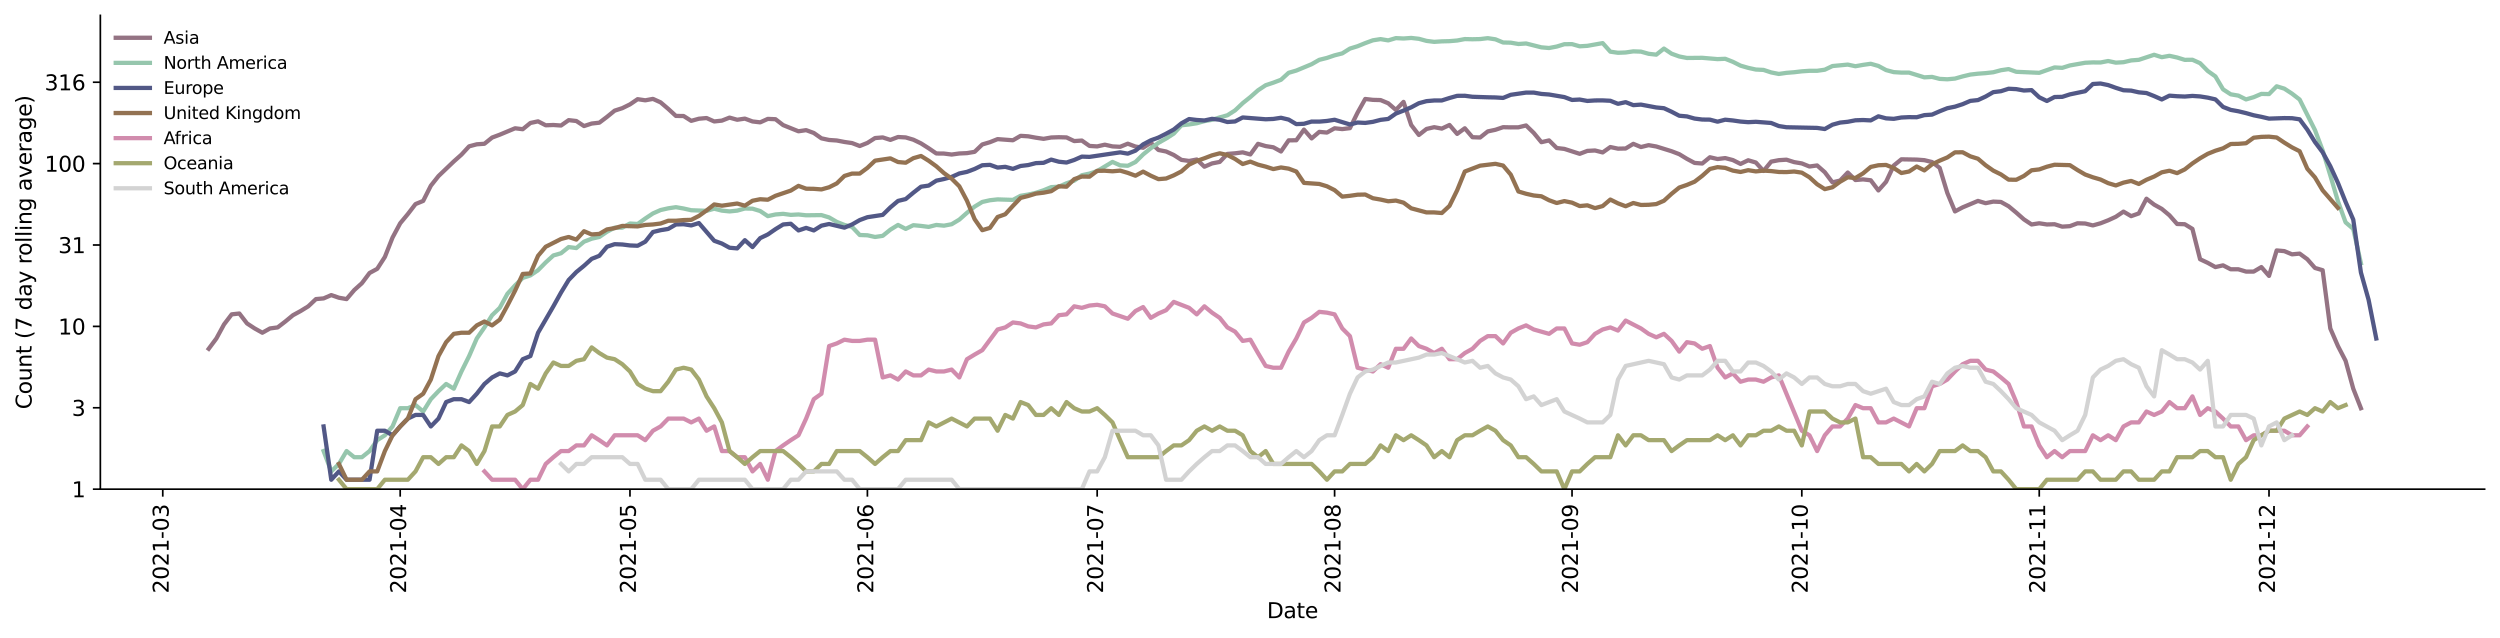 <?xml version="1.0" encoding="utf-8" standalone="no"?>
<!DOCTYPE svg PUBLIC "-//W3C//DTD SVG 1.1//EN"
  "http://www.w3.org/Graphics/SVG/1.1/DTD/svg11.dtd">
<svg height="298.621pt" version="1.1" viewBox="0 0 1170.166 298.621" width="1170.166pt" xmlns="http://www.w3.org/2000/svg" xmlns:xlink="http://www.w3.org/1999/xlink">
 <defs>
  <style type="text/css">*{stroke-linecap:butt;stroke-linejoin:round;}</style>
 </defs>
 <g id="figure_1">
  <g id="patch_1">
   <path d="M 0 298.621 
L 1170.166 298.621 
L 1170.166 0 
L 0 0 
z
" style="fill:#ffffff;"/>
  </g>
  <g id="axes_1">
   <g id="patch_2">
    <path d="M 46.966 228.96 
L 1162.966 228.96 
L 1162.966 7.2 
L 46.966 7.2 
z
" style="fill:#ffffff;"/>
   </g>
   <g id="matplotlib.axis_1">
    <g id="xtick_1">
     <g id="line2d_1">
      <defs>
       <path d="M 0 0 
L 0 3.5 
" id="m38f64a00fd" style="stroke:#000000;stroke-width:0.8;"/>
      </defs>
      <g>
       <use style="stroke:#000000;stroke-width:0.8;" x="76.183" xlink:href="#m38f64a00fd" y="228.96"/>
      </g>
     </g>
     <g id="text_1">
      <!-- 2021-03 -->
      <g transform="translate(78.942 277.743)rotate(-90)scale(0.1 -0.1)">
       <defs>
        <path d="M 1228 531 
L 3431 531 
L 3431 0 
L 469 0 
L 469 531 
Q 828 903 1448 1529 
Q 2069 2156 2228 2338 
Q 2531 2678 2651 2914 
Q 2772 3150 2772 3378 
Q 2772 3750 2511 3984 
Q 2250 4219 1831 4219 
Q 1534 4219 1204 4116 
Q 875 4013 500 3803 
L 500 4441 
Q 881 4594 1212 4672 
Q 1544 4750 1819 4750 
Q 2544 4750 2975 4387 
Q 3406 4025 3406 3419 
Q 3406 3131 3298 2873 
Q 3191 2616 2906 2266 
Q 2828 2175 2409 1742 
Q 1991 1309 1228 531 
z
" id="DejaVuSans-32" transform="scale(0.016)"/>
        <path d="M 2034 4250 
Q 1547 4250 1301 3770 
Q 1056 3291 1056 2328 
Q 1056 1369 1301 889 
Q 1547 409 2034 409 
Q 2525 409 2770 889 
Q 3016 1369 3016 2328 
Q 3016 3291 2770 3770 
Q 2525 4250 2034 4250 
z
M 2034 4750 
Q 2819 4750 3233 4129 
Q 3647 3509 3647 2328 
Q 3647 1150 3233 529 
Q 2819 -91 2034 -91 
Q 1250 -91 836 529 
Q 422 1150 422 2328 
Q 422 3509 836 4129 
Q 1250 4750 2034 4750 
z
" id="DejaVuSans-30" transform="scale(0.016)"/>
        <path d="M 794 531 
L 1825 531 
L 1825 4091 
L 703 3866 
L 703 4441 
L 1819 4666 
L 2450 4666 
L 2450 531 
L 3481 531 
L 3481 0 
L 794 0 
L 794 531 
z
" id="DejaVuSans-31" transform="scale(0.016)"/>
        <path d="M 313 2009 
L 1997 2009 
L 1997 1497 
L 313 1497 
L 313 2009 
z
" id="DejaVuSans-2d" transform="scale(0.016)"/>
        <path d="M 2597 2516 
Q 3050 2419 3304 2112 
Q 3559 1806 3559 1356 
Q 3559 666 3084 287 
Q 2609 -91 1734 -91 
Q 1441 -91 1130 -33 
Q 819 25 488 141 
L 488 750 
Q 750 597 1062 519 
Q 1375 441 1716 441 
Q 2309 441 2620 675 
Q 2931 909 2931 1356 
Q 2931 1769 2642 2001 
Q 2353 2234 1838 2234 
L 1294 2234 
L 1294 2753 
L 1863 2753 
Q 2328 2753 2575 2939 
Q 2822 3125 2822 3475 
Q 2822 3834 2567 4026 
Q 2313 4219 1838 4219 
Q 1578 4219 1281 4162 
Q 984 4106 628 3988 
L 628 4550 
Q 988 4650 1302 4700 
Q 1616 4750 1894 4750 
Q 2613 4750 3031 4423 
Q 3450 4097 3450 3541 
Q 3450 3153 3228 2886 
Q 3006 2619 2597 2516 
z
" id="DejaVuSans-33" transform="scale(0.016)"/>
       </defs>
       <use xlink:href="#DejaVuSans-32"/>
       <use x="63.623" xlink:href="#DejaVuSans-30"/>
       <use x="127.246" xlink:href="#DejaVuSans-32"/>
       <use x="190.869" xlink:href="#DejaVuSans-31"/>
       <use x="254.492" xlink:href="#DejaVuSans-2d"/>
       <use x="290.576" xlink:href="#DejaVuSans-30"/>
       <use x="354.199" xlink:href="#DejaVuSans-33"/>
      </g>
     </g>
    </g>
    <g id="xtick_2">
     <g id="line2d_2">
      <g>
       <use style="stroke:#000000;stroke-width:0.8;" x="187.317" xlink:href="#m38f64a00fd" y="228.96"/>
      </g>
     </g>
     <g id="text_2">
      <!-- 2021-04 -->
      <g transform="translate(190.076 277.743)rotate(-90)scale(0.1 -0.1)">
       <defs>
        <path d="M 2419 4116 
L 825 1625 
L 2419 1625 
L 2419 4116 
z
M 2253 4666 
L 3047 4666 
L 3047 1625 
L 3713 1625 
L 3713 1100 
L 3047 1100 
L 3047 0 
L 2419 0 
L 2419 1100 
L 313 1100 
L 313 1709 
L 2253 4666 
z
" id="DejaVuSans-34" transform="scale(0.016)"/>
       </defs>
       <use xlink:href="#DejaVuSans-32"/>
       <use x="63.623" xlink:href="#DejaVuSans-30"/>
       <use x="127.246" xlink:href="#DejaVuSans-32"/>
       <use x="190.869" xlink:href="#DejaVuSans-31"/>
       <use x="254.492" xlink:href="#DejaVuSans-2d"/>
       <use x="290.576" xlink:href="#DejaVuSans-30"/>
       <use x="354.199" xlink:href="#DejaVuSans-34"/>
      </g>
     </g>
    </g>
    <g id="xtick_3">
     <g id="line2d_3">
      <g>
       <use style="stroke:#000000;stroke-width:0.8;" x="294.866" xlink:href="#m38f64a00fd" y="228.96"/>
      </g>
     </g>
     <g id="text_3">
      <!-- 2021-05 -->
      <g transform="translate(297.625 277.743)rotate(-90)scale(0.1 -0.1)">
       <defs>
        <path d="M 691 4666 
L 3169 4666 
L 3169 4134 
L 1269 4134 
L 1269 2991 
Q 1406 3038 1543 3061 
Q 1681 3084 1819 3084 
Q 2600 3084 3056 2656 
Q 3513 2228 3513 1497 
Q 3513 744 3044 326 
Q 2575 -91 1722 -91 
Q 1428 -91 1123 -41 
Q 819 9 494 109 
L 494 744 
Q 775 591 1075 516 
Q 1375 441 1709 441 
Q 2250 441 2565 725 
Q 2881 1009 2881 1497 
Q 2881 1984 2565 2268 
Q 2250 2553 1709 2553 
Q 1456 2553 1204 2497 
Q 953 2441 691 2322 
L 691 4666 
z
" id="DejaVuSans-35" transform="scale(0.016)"/>
       </defs>
       <use xlink:href="#DejaVuSans-32"/>
       <use x="63.623" xlink:href="#DejaVuSans-30"/>
       <use x="127.246" xlink:href="#DejaVuSans-32"/>
       <use x="190.869" xlink:href="#DejaVuSans-31"/>
       <use x="254.492" xlink:href="#DejaVuSans-2d"/>
       <use x="290.576" xlink:href="#DejaVuSans-30"/>
       <use x="354.199" xlink:href="#DejaVuSans-35"/>
      </g>
     </g>
    </g>
    <g id="xtick_4">
     <g id="line2d_4">
      <g>
       <use style="stroke:#000000;stroke-width:0.8;" x="406" xlink:href="#m38f64a00fd" y="228.96"/>
      </g>
     </g>
     <g id="text_4">
      <!-- 2021-06 -->
      <g transform="translate(408.759 277.743)rotate(-90)scale(0.1 -0.1)">
       <defs>
        <path d="M 2113 2584 
Q 1688 2584 1439 2293 
Q 1191 2003 1191 1497 
Q 1191 994 1439 701 
Q 1688 409 2113 409 
Q 2538 409 2786 701 
Q 3034 994 3034 1497 
Q 3034 2003 2786 2293 
Q 2538 2584 2113 2584 
z
M 3366 4563 
L 3366 3988 
Q 3128 4100 2886 4159 
Q 2644 4219 2406 4219 
Q 1781 4219 1451 3797 
Q 1122 3375 1075 2522 
Q 1259 2794 1537 2939 
Q 1816 3084 2150 3084 
Q 2853 3084 3261 2657 
Q 3669 2231 3669 1497 
Q 3669 778 3244 343 
Q 2819 -91 2113 -91 
Q 1303 -91 875 529 
Q 447 1150 447 2328 
Q 447 3434 972 4092 
Q 1497 4750 2381 4750 
Q 2619 4750 2861 4703 
Q 3103 4656 3366 4563 
z
" id="DejaVuSans-36" transform="scale(0.016)"/>
       </defs>
       <use xlink:href="#DejaVuSans-32"/>
       <use x="63.623" xlink:href="#DejaVuSans-30"/>
       <use x="127.246" xlink:href="#DejaVuSans-32"/>
       <use x="190.869" xlink:href="#DejaVuSans-31"/>
       <use x="254.492" xlink:href="#DejaVuSans-2d"/>
       <use x="290.576" xlink:href="#DejaVuSans-30"/>
       <use x="354.199" xlink:href="#DejaVuSans-36"/>
      </g>
     </g>
    </g>
    <g id="xtick_5">
     <g id="line2d_5">
      <g>
       <use style="stroke:#000000;stroke-width:0.8;" x="513.549" xlink:href="#m38f64a00fd" y="228.96"/>
      </g>
     </g>
     <g id="text_5">
      <!-- 2021-07 -->
      <g transform="translate(516.308 277.743)rotate(-90)scale(0.1 -0.1)">
       <defs>
        <path d="M 525 4666 
L 3525 4666 
L 3525 4397 
L 1831 0 
L 1172 0 
L 2766 4134 
L 525 4134 
L 525 4666 
z
" id="DejaVuSans-37" transform="scale(0.016)"/>
       </defs>
       <use xlink:href="#DejaVuSans-32"/>
       <use x="63.623" xlink:href="#DejaVuSans-30"/>
       <use x="127.246" xlink:href="#DejaVuSans-32"/>
       <use x="190.869" xlink:href="#DejaVuSans-31"/>
       <use x="254.492" xlink:href="#DejaVuSans-2d"/>
       <use x="290.576" xlink:href="#DejaVuSans-30"/>
       <use x="354.199" xlink:href="#DejaVuSans-37"/>
      </g>
     </g>
    </g>
    <g id="xtick_6">
     <g id="line2d_6">
      <g>
       <use style="stroke:#000000;stroke-width:0.8;" x="624.683" xlink:href="#m38f64a00fd" y="228.96"/>
      </g>
     </g>
     <g id="text_6">
      <!-- 2021-08 -->
      <g transform="translate(627.442 277.743)rotate(-90)scale(0.1 -0.1)">
       <defs>
        <path d="M 2034 2216 
Q 1584 2216 1326 1975 
Q 1069 1734 1069 1313 
Q 1069 891 1326 650 
Q 1584 409 2034 409 
Q 2484 409 2743 651 
Q 3003 894 3003 1313 
Q 3003 1734 2745 1975 
Q 2488 2216 2034 2216 
z
M 1403 2484 
Q 997 2584 770 2862 
Q 544 3141 544 3541 
Q 544 4100 942 4425 
Q 1341 4750 2034 4750 
Q 2731 4750 3128 4425 
Q 3525 4100 3525 3541 
Q 3525 3141 3298 2862 
Q 3072 2584 2669 2484 
Q 3125 2378 3379 2068 
Q 3634 1759 3634 1313 
Q 3634 634 3220 271 
Q 2806 -91 2034 -91 
Q 1263 -91 848 271 
Q 434 634 434 1313 
Q 434 1759 690 2068 
Q 947 2378 1403 2484 
z
M 1172 3481 
Q 1172 3119 1398 2916 
Q 1625 2713 2034 2713 
Q 2441 2713 2670 2916 
Q 2900 3119 2900 3481 
Q 2900 3844 2670 4047 
Q 2441 4250 2034 4250 
Q 1625 4250 1398 4047 
Q 1172 3844 1172 3481 
z
" id="DejaVuSans-38" transform="scale(0.016)"/>
       </defs>
       <use xlink:href="#DejaVuSans-32"/>
       <use x="63.623" xlink:href="#DejaVuSans-30"/>
       <use x="127.246" xlink:href="#DejaVuSans-32"/>
       <use x="190.869" xlink:href="#DejaVuSans-31"/>
       <use x="254.492" xlink:href="#DejaVuSans-2d"/>
       <use x="290.576" xlink:href="#DejaVuSans-30"/>
       <use x="354.199" xlink:href="#DejaVuSans-38"/>
      </g>
     </g>
    </g>
    <g id="xtick_7">
     <g id="line2d_7">
      <g>
       <use style="stroke:#000000;stroke-width:0.8;" x="735.817" xlink:href="#m38f64a00fd" y="228.96"/>
      </g>
     </g>
     <g id="text_7">
      <!-- 2021-09 -->
      <g transform="translate(738.576 277.743)rotate(-90)scale(0.1 -0.1)">
       <defs>
        <path d="M 703 97 
L 703 672 
Q 941 559 1184 500 
Q 1428 441 1663 441 
Q 2288 441 2617 861 
Q 2947 1281 2994 2138 
Q 2813 1869 2534 1725 
Q 2256 1581 1919 1581 
Q 1219 1581 811 2004 
Q 403 2428 403 3163 
Q 403 3881 828 4315 
Q 1253 4750 1959 4750 
Q 2769 4750 3195 4129 
Q 3622 3509 3622 2328 
Q 3622 1225 3098 567 
Q 2575 -91 1691 -91 
Q 1453 -91 1209 -44 
Q 966 3 703 97 
z
M 1959 2075 
Q 2384 2075 2632 2365 
Q 2881 2656 2881 3163 
Q 2881 3666 2632 3958 
Q 2384 4250 1959 4250 
Q 1534 4250 1286 3958 
Q 1038 3666 1038 3163 
Q 1038 2656 1286 2365 
Q 1534 2075 1959 2075 
z
" id="DejaVuSans-39" transform="scale(0.016)"/>
       </defs>
       <use xlink:href="#DejaVuSans-32"/>
       <use x="63.623" xlink:href="#DejaVuSans-30"/>
       <use x="127.246" xlink:href="#DejaVuSans-32"/>
       <use x="190.869" xlink:href="#DejaVuSans-31"/>
       <use x="254.492" xlink:href="#DejaVuSans-2d"/>
       <use x="290.576" xlink:href="#DejaVuSans-30"/>
       <use x="354.199" xlink:href="#DejaVuSans-39"/>
      </g>
     </g>
    </g>
    <g id="xtick_8">
     <g id="line2d_8">
      <g>
       <use style="stroke:#000000;stroke-width:0.8;" x="843.366" xlink:href="#m38f64a00fd" y="228.96"/>
      </g>
     </g>
     <g id="text_8">
      <!-- 2021-10 -->
      <g transform="translate(846.125 277.743)rotate(-90)scale(0.1 -0.1)">
       <use xlink:href="#DejaVuSans-32"/>
       <use x="63.623" xlink:href="#DejaVuSans-30"/>
       <use x="127.246" xlink:href="#DejaVuSans-32"/>
       <use x="190.869" xlink:href="#DejaVuSans-31"/>
       <use x="254.492" xlink:href="#DejaVuSans-2d"/>
       <use x="290.576" xlink:href="#DejaVuSans-31"/>
       <use x="354.199" xlink:href="#DejaVuSans-30"/>
      </g>
     </g>
    </g>
    <g id="xtick_9">
     <g id="line2d_9">
      <g>
       <use style="stroke:#000000;stroke-width:0.8;" x="954.5" xlink:href="#m38f64a00fd" y="228.96"/>
      </g>
     </g>
     <g id="text_9">
      <!-- 2021-11 -->
      <g transform="translate(957.259 277.743)rotate(-90)scale(0.1 -0.1)">
       <use xlink:href="#DejaVuSans-32"/>
       <use x="63.623" xlink:href="#DejaVuSans-30"/>
       <use x="127.246" xlink:href="#DejaVuSans-32"/>
       <use x="190.869" xlink:href="#DejaVuSans-31"/>
       <use x="254.492" xlink:href="#DejaVuSans-2d"/>
       <use x="290.576" xlink:href="#DejaVuSans-31"/>
       <use x="354.199" xlink:href="#DejaVuSans-31"/>
      </g>
     </g>
    </g>
    <g id="xtick_10">
     <g id="line2d_10">
      <g>
       <use style="stroke:#000000;stroke-width:0.8;" x="1062.049" xlink:href="#m38f64a00fd" y="228.96"/>
      </g>
     </g>
     <g id="text_10">
      <!-- 2021-12 -->
      <g transform="translate(1064.808 277.743)rotate(-90)scale(0.1 -0.1)">
       <use xlink:href="#DejaVuSans-32"/>
       <use x="63.623" xlink:href="#DejaVuSans-30"/>
       <use x="127.246" xlink:href="#DejaVuSans-32"/>
       <use x="190.869" xlink:href="#DejaVuSans-31"/>
       <use x="254.492" xlink:href="#DejaVuSans-2d"/>
       <use x="290.576" xlink:href="#DejaVuSans-31"/>
       <use x="354.199" xlink:href="#DejaVuSans-32"/>
      </g>
     </g>
    </g>
    <g id="text_11">
     <!-- Date -->
     <g transform="translate(593.015 289.341)scale(0.1 -0.1)">
      <defs>
       <path d="M 1259 4147 
L 1259 519 
L 2022 519 
Q 2988 519 3436 956 
Q 3884 1394 3884 2338 
Q 3884 3275 3436 3711 
Q 2988 4147 2022 4147 
L 1259 4147 
z
M 628 4666 
L 1925 4666 
Q 3281 4666 3915 4102 
Q 4550 3538 4550 2338 
Q 4550 1131 3912 565 
Q 3275 0 1925 0 
L 628 0 
L 628 4666 
z
" id="DejaVuSans-44" transform="scale(0.016)"/>
       <path d="M 2194 1759 
Q 1497 1759 1228 1600 
Q 959 1441 959 1056 
Q 959 750 1161 570 
Q 1363 391 1709 391 
Q 2188 391 2477 730 
Q 2766 1069 2766 1631 
L 2766 1759 
L 2194 1759 
z
M 3341 1997 
L 3341 0 
L 2766 0 
L 2766 531 
Q 2569 213 2275 61 
Q 1981 -91 1556 -91 
Q 1019 -91 701 211 
Q 384 513 384 1019 
Q 384 1609 779 1909 
Q 1175 2209 1959 2209 
L 2766 2209 
L 2766 2266 
Q 2766 2663 2505 2880 
Q 2244 3097 1772 3097 
Q 1472 3097 1187 3025 
Q 903 2953 641 2809 
L 641 3341 
Q 956 3463 1253 3523 
Q 1550 3584 1831 3584 
Q 2591 3584 2966 3190 
Q 3341 2797 3341 1997 
z
" id="DejaVuSans-61" transform="scale(0.016)"/>
       <path d="M 1172 4494 
L 1172 3500 
L 2356 3500 
L 2356 3053 
L 1172 3053 
L 1172 1153 
Q 1172 725 1289 603 
Q 1406 481 1766 481 
L 2356 481 
L 2356 0 
L 1766 0 
Q 1100 0 847 248 
Q 594 497 594 1153 
L 594 3053 
L 172 3053 
L 172 3500 
L 594 3500 
L 594 4494 
L 1172 4494 
z
" id="DejaVuSans-74" transform="scale(0.016)"/>
       <path d="M 3597 1894 
L 3597 1613 
L 953 1613 
Q 991 1019 1311 708 
Q 1631 397 2203 397 
Q 2534 397 2845 478 
Q 3156 559 3463 722 
L 3463 178 
Q 3153 47 2828 -22 
Q 2503 -91 2169 -91 
Q 1331 -91 842 396 
Q 353 884 353 1716 
Q 353 2575 817 3079 
Q 1281 3584 2069 3584 
Q 2775 3584 3186 3129 
Q 3597 2675 3597 1894 
z
M 3022 2063 
Q 3016 2534 2758 2815 
Q 2500 3097 2075 3097 
Q 1594 3097 1305 2825 
Q 1016 2553 972 2059 
L 3022 2063 
z
" id="DejaVuSans-65" transform="scale(0.016)"/>
      </defs>
      <use xlink:href="#DejaVuSans-44"/>
      <use x="77.002" xlink:href="#DejaVuSans-61"/>
      <use x="138.281" xlink:href="#DejaVuSans-74"/>
      <use x="177.49" xlink:href="#DejaVuSans-65"/>
     </g>
    </g>
   </g>
   <g id="matplotlib.axis_2">
    <g id="ytick_1">
     <g id="line2d_11">
      <defs>
       <path d="M 0 0 
L -3.5 0 
" id="med82690c1a" style="stroke:#000000;stroke-width:0.8;"/>
      </defs>
      <g>
       <use style="stroke:#000000;stroke-width:0.8;" x="46.966" xlink:href="#med82690c1a" y="228.96"/>
      </g>
     </g>
     <g id="text_12">
      <!-- 1 -->
      <g transform="translate(33.603 232.759)scale(0.1 -0.1)">
       <use xlink:href="#DejaVuSans-31"/>
      </g>
     </g>
    </g>
    <g id="ytick_2">
     <g id="line2d_12">
      <g>
       <use style="stroke:#000000;stroke-width:0.8;" x="46.966" xlink:href="#med82690c1a" y="190.866"/>
      </g>
     </g>
     <g id="text_13">
      <!-- 3 -->
      <g transform="translate(33.603 194.666)scale(0.1 -0.1)">
       <use xlink:href="#DejaVuSans-33"/>
      </g>
     </g>
    </g>
    <g id="ytick_3">
     <g id="line2d_13">
      <g>
       <use style="stroke:#000000;stroke-width:0.8;" x="46.966" xlink:href="#med82690c1a" y="152.773"/>
      </g>
     </g>
     <g id="text_14">
      <!-- 10 -->
      <g transform="translate(27.241 156.572)scale(0.1 -0.1)">
       <use xlink:href="#DejaVuSans-31"/>
       <use x="63.623" xlink:href="#DejaVuSans-30"/>
      </g>
     </g>
    </g>
    <g id="ytick_4">
     <g id="line2d_14">
      <g>
       <use style="stroke:#000000;stroke-width:0.8;" x="46.966" xlink:href="#med82690c1a" y="114.679"/>
      </g>
     </g>
     <g id="text_15">
      <!-- 31 -->
      <g transform="translate(27.241 118.478)scale(0.1 -0.1)">
       <use xlink:href="#DejaVuSans-33"/>
       <use x="63.623" xlink:href="#DejaVuSans-31"/>
      </g>
     </g>
    </g>
    <g id="ytick_5">
     <g id="line2d_15">
      <g>
       <use style="stroke:#000000;stroke-width:0.8;" x="46.966" xlink:href="#med82690c1a" y="76.585"/>
      </g>
     </g>
     <g id="text_16">
      <!-- 100 -->
      <g transform="translate(20.878 80.384)scale(0.1 -0.1)">
       <use xlink:href="#DejaVuSans-31"/>
       <use x="63.623" xlink:href="#DejaVuSans-30"/>
       <use x="127.246" xlink:href="#DejaVuSans-30"/>
      </g>
     </g>
    </g>
    <g id="ytick_6">
     <g id="line2d_16">
      <g>
       <use style="stroke:#000000;stroke-width:0.8;" x="46.966" xlink:href="#med82690c1a" y="38.492"/>
      </g>
     </g>
     <g id="text_17">
      <!-- 316 -->
      <g transform="translate(20.878 42.291)scale(0.1 -0.1)">
       <use xlink:href="#DejaVuSans-33"/>
       <use x="63.623" xlink:href="#DejaVuSans-31"/>
       <use x="127.246" xlink:href="#DejaVuSans-36"/>
      </g>
     </g>
    </g>
    <g id="text_18">
     <!-- Count (7 day rolling average) -->
     <g transform="translate(14.798 191.548)rotate(-90)scale(0.1 -0.1)">
      <defs>
       <path d="M 4122 4306 
L 4122 3641 
Q 3803 3938 3442 4084 
Q 3081 4231 2675 4231 
Q 1875 4231 1450 3742 
Q 1025 3253 1025 2328 
Q 1025 1406 1450 917 
Q 1875 428 2675 428 
Q 3081 428 3442 575 
Q 3803 722 4122 1019 
L 4122 359 
Q 3791 134 3420 21 
Q 3050 -91 2638 -91 
Q 1578 -91 968 557 
Q 359 1206 359 2328 
Q 359 3453 968 4101 
Q 1578 4750 2638 4750 
Q 3056 4750 3426 4639 
Q 3797 4528 4122 4306 
z
" id="DejaVuSans-43" transform="scale(0.016)"/>
       <path d="M 1959 3097 
Q 1497 3097 1228 2736 
Q 959 2375 959 1747 
Q 959 1119 1226 758 
Q 1494 397 1959 397 
Q 2419 397 2687 759 
Q 2956 1122 2956 1747 
Q 2956 2369 2687 2733 
Q 2419 3097 1959 3097 
z
M 1959 3584 
Q 2709 3584 3137 3096 
Q 3566 2609 3566 1747 
Q 3566 888 3137 398 
Q 2709 -91 1959 -91 
Q 1206 -91 779 398 
Q 353 888 353 1747 
Q 353 2609 779 3096 
Q 1206 3584 1959 3584 
z
" id="DejaVuSans-6f" transform="scale(0.016)"/>
       <path d="M 544 1381 
L 544 3500 
L 1119 3500 
L 1119 1403 
Q 1119 906 1312 657 
Q 1506 409 1894 409 
Q 2359 409 2629 706 
Q 2900 1003 2900 1516 
L 2900 3500 
L 3475 3500 
L 3475 0 
L 2900 0 
L 2900 538 
Q 2691 219 2414 64 
Q 2138 -91 1772 -91 
Q 1169 -91 856 284 
Q 544 659 544 1381 
z
M 1991 3584 
L 1991 3584 
z
" id="DejaVuSans-75" transform="scale(0.016)"/>
       <path d="M 3513 2113 
L 3513 0 
L 2938 0 
L 2938 2094 
Q 2938 2591 2744 2837 
Q 2550 3084 2163 3084 
Q 1697 3084 1428 2787 
Q 1159 2491 1159 1978 
L 1159 0 
L 581 0 
L 581 3500 
L 1159 3500 
L 1159 2956 
Q 1366 3272 1645 3428 
Q 1925 3584 2291 3584 
Q 2894 3584 3203 3211 
Q 3513 2838 3513 2113 
z
" id="DejaVuSans-6e" transform="scale(0.016)"/>
       <path id="DejaVuSans-20" transform="scale(0.016)"/>
       <path d="M 1984 4856 
Q 1566 4138 1362 3434 
Q 1159 2731 1159 2009 
Q 1159 1288 1364 580 
Q 1569 -128 1984 -844 
L 1484 -844 
Q 1016 -109 783 600 
Q 550 1309 550 2009 
Q 550 2706 781 3412 
Q 1013 4119 1484 4856 
L 1984 4856 
z
" id="DejaVuSans-28" transform="scale(0.016)"/>
       <path d="M 2906 2969 
L 2906 4863 
L 3481 4863 
L 3481 0 
L 2906 0 
L 2906 525 
Q 2725 213 2448 61 
Q 2172 -91 1784 -91 
Q 1150 -91 751 415 
Q 353 922 353 1747 
Q 353 2572 751 3078 
Q 1150 3584 1784 3584 
Q 2172 3584 2448 3432 
Q 2725 3281 2906 2969 
z
M 947 1747 
Q 947 1113 1208 752 
Q 1469 391 1925 391 
Q 2381 391 2643 752 
Q 2906 1113 2906 1747 
Q 2906 2381 2643 2742 
Q 2381 3103 1925 3103 
Q 1469 3103 1208 2742 
Q 947 2381 947 1747 
z
" id="DejaVuSans-64" transform="scale(0.016)"/>
       <path d="M 2059 -325 
Q 1816 -950 1584 -1140 
Q 1353 -1331 966 -1331 
L 506 -1331 
L 506 -850 
L 844 -850 
Q 1081 -850 1212 -737 
Q 1344 -625 1503 -206 
L 1606 56 
L 191 3500 
L 800 3500 
L 1894 763 
L 2988 3500 
L 3597 3500 
L 2059 -325 
z
" id="DejaVuSans-79" transform="scale(0.016)"/>
       <path d="M 2631 2963 
Q 2534 3019 2420 3045 
Q 2306 3072 2169 3072 
Q 1681 3072 1420 2755 
Q 1159 2438 1159 1844 
L 1159 0 
L 581 0 
L 581 3500 
L 1159 3500 
L 1159 2956 
Q 1341 3275 1631 3429 
Q 1922 3584 2338 3584 
Q 2397 3584 2469 3576 
Q 2541 3569 2628 3553 
L 2631 2963 
z
" id="DejaVuSans-72" transform="scale(0.016)"/>
       <path d="M 603 4863 
L 1178 4863 
L 1178 0 
L 603 0 
L 603 4863 
z
" id="DejaVuSans-6c" transform="scale(0.016)"/>
       <path d="M 603 3500 
L 1178 3500 
L 1178 0 
L 603 0 
L 603 3500 
z
M 603 4863 
L 1178 4863 
L 1178 4134 
L 603 4134 
L 603 4863 
z
" id="DejaVuSans-69" transform="scale(0.016)"/>
       <path d="M 2906 1791 
Q 2906 2416 2648 2759 
Q 2391 3103 1925 3103 
Q 1463 3103 1205 2759 
Q 947 2416 947 1791 
Q 947 1169 1205 825 
Q 1463 481 1925 481 
Q 2391 481 2648 825 
Q 2906 1169 2906 1791 
z
M 3481 434 
Q 3481 -459 3084 -895 
Q 2688 -1331 1869 -1331 
Q 1566 -1331 1297 -1286 
Q 1028 -1241 775 -1147 
L 775 -588 
Q 1028 -725 1275 -790 
Q 1522 -856 1778 -856 
Q 2344 -856 2625 -561 
Q 2906 -266 2906 331 
L 2906 616 
Q 2728 306 2450 153 
Q 2172 0 1784 0 
Q 1141 0 747 490 
Q 353 981 353 1791 
Q 353 2603 747 3093 
Q 1141 3584 1784 3584 
Q 2172 3584 2450 3431 
Q 2728 3278 2906 2969 
L 2906 3500 
L 3481 3500 
L 3481 434 
z
" id="DejaVuSans-67" transform="scale(0.016)"/>
       <path d="M 191 3500 
L 800 3500 
L 1894 563 
L 2988 3500 
L 3597 3500 
L 2284 0 
L 1503 0 
L 191 3500 
z
" id="DejaVuSans-76" transform="scale(0.016)"/>
       <path d="M 513 4856 
L 1013 4856 
Q 1481 4119 1714 3412 
Q 1947 2706 1947 2009 
Q 1947 1309 1714 600 
Q 1481 -109 1013 -844 
L 513 -844 
Q 928 -128 1133 580 
Q 1338 1288 1338 2009 
Q 1338 2731 1133 3434 
Q 928 4138 513 4856 
z
" id="DejaVuSans-29" transform="scale(0.016)"/>
      </defs>
      <use xlink:href="#DejaVuSans-43"/>
      <use x="69.824" xlink:href="#DejaVuSans-6f"/>
      <use x="131.006" xlink:href="#DejaVuSans-75"/>
      <use x="194.385" xlink:href="#DejaVuSans-6e"/>
      <use x="257.764" xlink:href="#DejaVuSans-74"/>
      <use x="296.973" xlink:href="#DejaVuSans-20"/>
      <use x="328.76" xlink:href="#DejaVuSans-28"/>
      <use x="367.773" xlink:href="#DejaVuSans-37"/>
      <use x="431.396" xlink:href="#DejaVuSans-20"/>
      <use x="463.184" xlink:href="#DejaVuSans-64"/>
      <use x="526.66" xlink:href="#DejaVuSans-61"/>
      <use x="587.939" xlink:href="#DejaVuSans-79"/>
      <use x="647.119" xlink:href="#DejaVuSans-20"/>
      <use x="678.906" xlink:href="#DejaVuSans-72"/>
      <use x="717.77" xlink:href="#DejaVuSans-6f"/>
      <use x="778.951" xlink:href="#DejaVuSans-6c"/>
      <use x="806.734" xlink:href="#DejaVuSans-6c"/>
      <use x="834.518" xlink:href="#DejaVuSans-69"/>
      <use x="862.301" xlink:href="#DejaVuSans-6e"/>
      <use x="925.68" xlink:href="#DejaVuSans-67"/>
      <use x="989.156" xlink:href="#DejaVuSans-20"/>
      <use x="1020.943" xlink:href="#DejaVuSans-61"/>
      <use x="1082.223" xlink:href="#DejaVuSans-76"/>
      <use x="1141.402" xlink:href="#DejaVuSans-65"/>
      <use x="1202.926" xlink:href="#DejaVuSans-72"/>
      <use x="1244.039" xlink:href="#DejaVuSans-61"/>
      <use x="1305.318" xlink:href="#DejaVuSans-67"/>
      <use x="1368.795" xlink:href="#DejaVuSans-65"/>
      <use x="1430.318" xlink:href="#DejaVuSans-29"/>
     </g>
    </g>
   </g>
   <g id="line2d_17">
    <path clip-path="url(#p86f98fc203)" d="M 97.693 163.25 
L 101.278 158.429 
L 104.863 151.84 
L 108.448 147.136 
L 112.033 146.74 
L 115.618 151.384 
L 119.203 153.732 
L 122.788 155.738 
L 126.373 153.732 
L 129.958 153.249 
L 133.543 150.49 
L 137.128 147.537 
L 140.712 145.579 
L 144.297 143.372 
L 147.882 139.993 
L 151.467 139.673 
L 155.052 138.12 
L 158.637 139.357 
L 162.222 139.993 
L 165.807 135.776 
L 169.392 132.545 
L 172.977 127.776 
L 176.562 125.836 
L 180.147 120.26 
L 183.732 111.187 
L 187.317 104.51 
L 190.902 100.188 
L 194.487 95.518 
L 198.072 94.043 
L 201.657 86.934 
L 205.242 82.41 
L 212.412 75.561 
L 215.997 72.374 
L 219.582 68.491 
L 223.167 67.543 
L 226.752 67.292 
L 230.337 64.389 
L 233.922 63.043 
L 241.092 60.044 
L 244.677 60.477 
L 248.261 57.56 
L 251.846 56.797 
L 255.431 58.641 
L 259.016 58.504 
L 262.601 58.751 
L 266.186 56.23 
L 269.771 56.641 
L 273.356 59 
L 276.941 57.827 
L 280.526 57.427 
L 284.111 54.707 
L 287.696 51.789 
L 291.281 50.626 
L 294.866 48.862 
L 298.451 46.419 
L 302.036 46.955 
L 305.621 46.286 
L 309.206 47.915 
L 312.791 50.973 
L 316.376 54.271 
L 319.961 54.295 
L 323.546 56.564 
L 327.131 55.572 
L 330.716 55.248 
L 334.301 56.849 
L 337.886 56.461 
L 341.471 55.05 
L 345.056 56.052 
L 348.641 55.522 
L 352.226 56.849 
L 355.81 57.268 
L 359.395 55.648 
L 362.98 55.799 
L 366.565 58.559 
L 373.735 61.45 
L 377.32 60.916 
L 380.905 62.237 
L 384.49 64.751 
L 388.075 65.52 
L 391.66 65.757 
L 395.245 66.446 
L 398.83 66.972 
L 402.415 68.343 
L 406 66.901 
L 409.585 64.619 
L 413.17 64.324 
L 416.755 65.486 
L 420.34 64.128 
L 423.925 64.324 
L 427.51 65.385 
L 431.095 67.114 
L 434.68 69.392 
L 438.265 71.838 
L 441.85 71.879 
L 445.435 72.333 
L 449.02 71.838 
L 452.605 71.674 
L 456.19 71.069 
L 459.774 67.615 
L 463.359 66.551 
L 466.944 65.116 
L 474.114 65.655 
L 477.699 63.581 
L 481.284 63.806 
L 484.869 64.454 
L 488.454 64.983 
L 492.039 64.356 
L 495.624 64.226 
L 499.209 64.324 
L 502.794 66.031 
L 506.379 65.791 
L 509.964 68.307 
L 513.549 68.528 
L 517.134 67.723 
L 520.719 68.528 
L 524.304 68.714 
L 527.889 67.256 
L 531.474 68.602 
L 535.059 69.164 
L 538.644 66.831 
L 542.229 70.2 
L 545.814 70.909 
L 549.399 72.541 
L 552.984 74.836 
L 556.569 75.333 
L 560.154 74.657 
L 563.739 78.035 
L 567.323 76.491 
L 570.908 75.791 
L 574.493 72.043 
L 578.078 71.756 
L 581.663 71.31 
L 585.248 72.291 
L 588.833 67.327 
L 592.418 68.38 
L 596.003 68.938 
L 599.588 70.909 
L 603.173 65.689 
L 606.758 65.655 
L 610.343 60.681 
L 613.928 64.784 
L 617.513 61.72 
L 621.098 62.054 
L 624.683 60.044 
L 628.268 60.419 
L 631.853 59.987 
L 635.438 52.718 
L 639.023 46.324 
L 642.608 46.743 
L 646.193 46.839 
L 649.778 48.335 
L 653.363 51.434 
L 656.948 47.697 
L 660.533 58.504 
L 664.118 63.169 
L 667.703 60.361 
L 671.288 59.532 
L 674.872 60.188 
L 678.457 58.504 
L 682.042 62.669 
L 685.627 60.044 
L 689.212 64.226 
L 692.797 64.356 
L 696.382 61.51 
L 699.967 60.74 
L 703.552 59.532 
L 707.137 59.617 
L 710.722 59.589 
L 714.307 58.723 
L 717.892 62.207 
L 721.477 66.551 
L 725.062 65.723 
L 728.647 69.278 
L 732.232 69.697 
L 739.402 72.002 
L 742.987 70.631 
L 746.572 70.435 
L 750.157 71.35 
L 753.742 68.826 
L 757.327 69.582 
L 760.912 69.506 
L 764.497 67.327 
L 768.082 68.826 
L 771.667 67.941 
L 775.252 68.565 
L 782.421 70.79 
L 786.006 72.167 
L 789.591 74.347 
L 793.176 76.256 
L 796.761 76.538 
L 800.346 73.604 
L 803.931 74.435 
L 807.516 73.995 
L 811.101 74.926 
L 814.686 76.727 
L 818.271 75.016 
L 821.856 76.069 
L 825.441 80.019 
L 829.026 75.653 
L 832.611 74.971 
L 836.196 74.747 
L 839.781 75.884 
L 843.366 76.491 
L 846.951 77.936 
L 850.536 77.447 
L 854.121 80.601 
L 857.706 85.356 
L 861.291 84.505 
L 864.876 80.761 
L 868.461 84.265 
L 872.046 83.969 
L 875.631 84.385 
L 879.216 89.138 
L 882.801 85.111 
L 886.385 77.496 
L 889.97 74.568 
L 897.14 74.702 
L 900.725 74.971 
L 904.31 75.837 
L 907.895 78.582 
L 911.48 90.334 
L 915.065 98.957 
L 918.65 97.061 
L 925.82 94.043 
L 929.405 95.102 
L 932.99 94.365 
L 936.575 94.528 
L 940.16 96.539 
L 943.745 99.52 
L 947.33 102.692 
L 950.915 105.065 
L 954.5 104.51 
L 958.085 105.065 
L 961.67 104.953 
L 965.255 106.086 
L 968.84 105.856 
L 972.425 104.51 
L 976.01 104.62 
L 979.595 105.515 
L 983.18 104.51 
L 986.765 103.111 
L 990.349 101.467 
L 993.934 99.051 
L 997.519 101.167 
L 1001.104 99.9 
L 1004.689 93.018 
L 1008.274 95.77 
L 1011.859 97.771 
L 1015.444 100.772 
L 1019.029 104.842 
L 1022.614 104.953 
L 1026.199 107.14 
L 1029.784 121.339 
L 1033.369 123.027 
L 1036.954 125.009 
L 1040.539 124.202 
L 1044.124 126.046 
L 1047.709 126.046 
L 1051.294 127.117 
L 1054.879 127.117 
L 1058.464 125.009 
L 1062.049 129.136 
L 1065.634 117.219 
L 1069.219 117.544 
L 1072.804 119.044 
L 1076.389 118.705 
L 1079.974 121.339 
L 1083.559 125.42 
L 1087.144 126.47 
L 1090.729 153.732 
L 1094.314 161.978 
L 1097.898 168.896 
L 1101.483 181.93 
L 1105.068 191.07 
L 1105.068 191.07 
" style="fill:none;stroke:#947383;stroke-linecap:square;stroke-width:2;"/>
   </g>
   <g id="line2d_18">
    <path clip-path="url(#p86f98fc203)" d="M 151.467 211.126 
L 155.052 220.645 
L 158.637 217.158 
L 162.222 211.126 
L 165.807 214.005 
L 169.392 214.005 
L 172.977 211.126 
L 176.562 206.025 
L 180.147 203.742 
L 183.732 199.601 
L 187.317 191.07 
L 190.902 191.07 
L 194.487 189.599 
L 198.072 192.609 
L 201.657 186.84 
L 205.242 183.091 
L 208.827 179.723 
L 212.412 181.93 
L 215.997 173.869 
L 219.582 166.665 
L 223.167 158.429 
L 226.752 153.249 
L 230.337 147.537 
L 233.922 144.092 
L 237.507 137.518 
L 241.092 133.588 
L 244.677 130.075 
L 248.261 128.906 
L 251.846 126.47 
L 255.431 122.835 
L 259.016 119.56 
L 262.601 118.536 
L 266.186 115.643 
L 269.771 116.108 
L 273.356 113.125 
L 276.941 111.729 
L 280.526 110.919 
L 284.111 108.476 
L 287.696 106.551 
L 291.281 106.551 
L 294.866 104.62 
L 298.451 104.842 
L 302.036 102.279 
L 305.621 99.9 
L 309.206 98.313 
L 312.791 97.503 
L 316.376 96.973 
L 319.961 97.592 
L 323.546 98.404 
L 330.716 98.68 
L 334.301 97.681 
L 337.886 98.588 
L 341.471 98.957 
L 345.056 98.588 
L 348.641 97.592 
L 352.226 97.681 
L 355.81 98.772 
L 359.395 101.167 
L 362.98 100.382 
L 366.565 100.092 
L 370.15 100.576 
L 373.735 100.382 
L 377.32 100.772 
L 384.49 100.674 
L 388.075 101.769 
L 391.66 103.857 
L 395.245 105.289 
L 398.83 106.202 
L 402.415 109.998 
L 406 110.128 
L 409.585 110.919 
L 413.17 110.389 
L 416.755 107.499 
L 420.34 105.289 
L 423.925 107.14 
L 427.51 105.402 
L 431.095 105.742 
L 434.68 106.202 
L 438.265 105.289 
L 441.85 105.628 
L 445.435 104.953 
L 449.02 102.797 
L 452.605 99.615 
L 456.19 96.712 
L 459.774 94.528 
L 463.359 93.724 
L 466.944 93.33 
L 474.114 93.566 
L 477.699 91.649 
L 481.284 91.058 
L 484.869 90.262 
L 488.454 89.069 
L 492.039 87.586 
L 495.624 87.389 
L 499.209 85.79 
L 502.794 84.565 
L 506.379 82.018 
L 509.964 81.247 
L 513.549 80.071 
L 520.719 75.791 
L 524.304 77.399 
L 527.889 77.593 
L 531.474 75.837 
L 535.059 72.291 
L 538.644 69.392 
L 542.229 66.866 
L 545.814 64.85 
L 549.399 62.545 
L 552.984 58.641 
L 556.569 58.258 
L 560.154 57.693 
L 563.739 56.693 
L 567.323 56.077 
L 570.908 54.952 
L 574.493 53.959 
L 578.078 51.678 
L 581.663 48.294 
L 585.248 45.427 
L 588.833 42.265 
L 592.418 39.89 
L 596.003 38.695 
L 599.588 37.34 
L 603.173 34.071 
L 606.758 33.028 
L 613.928 30.049 
L 617.513 28.006 
L 621.098 27.114 
L 624.683 25.897 
L 628.268 24.99 
L 631.853 22.742 
L 635.438 21.637 
L 639.023 20.179 
L 642.608 18.865 
L 646.193 18.308 
L 649.778 18.906 
L 653.363 17.84 
L 656.948 18.017 
L 660.533 17.76 
L 664.118 18.162 
L 667.703 19.138 
L 671.288 19.591 
L 674.872 19.356 
L 678.457 19.264 
L 682.042 18.964 
L 685.627 18.291 
L 689.212 18.373 
L 692.797 18.291 
L 696.382 17.864 
L 699.967 18.405 
L 703.552 19.888 
L 707.137 19.973 
L 710.722 20.594 
L 714.307 20.351 
L 721.477 22.162 
L 725.062 22.474 
L 728.647 21.79 
L 732.232 20.69 
L 735.817 20.655 
L 739.402 21.673 
L 742.987 21.458 
L 750.157 20.179 
L 753.742 24.185 
L 757.327 24.703 
L 760.912 24.565 
L 764.497 24.04 
L 768.082 24.165 
L 771.667 25.179 
L 775.252 25.582 
L 778.836 22.742 
L 782.421 25.139 
L 786.006 26.432 
L 789.591 27.135 
L 796.761 27.061 
L 803.931 27.67 
L 807.516 27.519 
L 811.101 28.933 
L 814.686 30.728 
L 818.271 31.76 
L 821.856 32.55 
L 825.441 32.725 
L 829.026 33.901 
L 832.611 34.612 
L 836.196 34.097 
L 839.781 33.81 
L 843.366 33.385 
L 846.951 33.142 
L 850.536 33.142 
L 854.121 32.625 
L 857.706 30.917 
L 864.876 30.235 
L 868.461 31.001 
L 872.046 30.363 
L 875.631 29.853 
L 879.216 30.87 
L 882.801 32.801 
L 886.385 33.759 
L 889.97 33.98 
L 893.555 33.98 
L 900.725 36.205 
L 904.31 35.996 
L 907.895 36.924 
L 911.48 37.11 
L 915.065 36.782 
L 918.65 35.761 
L 922.235 34.905 
L 925.82 34.492 
L 929.405 34.228 
L 932.99 33.823 
L 936.575 32.864 
L 940.16 32.338 
L 943.745 33.603 
L 954.5 34.084 
L 961.67 31.566 
L 965.255 31.76 
L 968.84 30.633 
L 976.01 29.373 
L 979.595 29.214 
L 983.18 29.248 
L 986.765 28.555 
L 990.349 29.327 
L 993.934 29.113 
L 997.519 28.279 
L 1001.104 28.006 
L 1008.274 25.642 
L 1011.859 26.766 
L 1015.444 26.122 
L 1019.029 26.913 
L 1022.614 28.017 
L 1026.199 27.973 
L 1029.784 29.578 
L 1033.369 33.219 
L 1036.954 35.761 
L 1040.539 41.816 
L 1044.124 44.144 
L 1047.709 44.752 
L 1051.294 46.533 
L 1054.879 45.482 
L 1058.464 43.949 
L 1062.049 44.037 
L 1065.634 40.393 
L 1069.219 41.487 
L 1072.804 43.826 
L 1076.389 46.59 
L 1083.559 60.886 
L 1087.144 70.356 
L 1090.729 82.074 
L 1094.314 94.204 
L 1097.898 104.073 
L 1101.483 107.14 
L 1105.068 123.22 
L 1105.068 123.22 
" style="fill:none;stroke:#96c6ad;stroke-linecap:square;stroke-width:2;"/>
   </g>
   <g id="line2d_19">
    <path clip-path="url(#p86f98fc203)" d="M 151.467 199.601 
L 155.052 224.542 
L 158.637 220.645 
L 162.222 224.542 
L 172.977 224.542 
L 176.562 201.607 
L 180.147 201.607 
L 183.732 203.742 
L 187.317 199.601 
L 190.902 195.921 
L 194.487 194.224 
L 198.072 194.224 
L 201.657 199.601 
L 205.242 195.921 
L 208.827 188.191 
L 212.412 186.84 
L 215.997 186.84 
L 219.582 188.191 
L 223.167 184.294 
L 226.752 179.723 
L 230.337 176.666 
L 233.922 174.775 
L 237.507 175.707 
L 241.092 173.869 
L 244.677 168.135 
L 248.261 166.665 
L 251.846 155.738 
L 259.016 143.372 
L 262.601 136.927 
L 266.186 131.041 
L 269.771 127.335 
L 273.356 124.401 
L 276.941 121.157 
L 280.526 119.734 
L 284.111 115.49 
L 287.696 114.287 
L 291.281 114.435 
L 294.866 114.883 
L 298.451 115.033 
L 302.036 113.125 
L 305.621 108.6 
L 309.206 107.741 
L 312.791 107.14 
L 316.376 105.065 
L 319.961 104.953 
L 323.546 105.515 
L 327.131 104.401 
L 334.301 112.7 
L 337.886 113.992 
L 341.471 115.953 
L 345.056 116.265 
L 348.641 112.42 
L 352.226 115.643 
L 355.81 111.457 
L 359.395 109.739 
L 362.98 107.26 
L 366.565 105.065 
L 370.15 104.731 
L 373.735 107.862 
L 377.32 106.668 
L 380.905 107.862 
L 384.49 105.628 
L 388.075 104.842 
L 395.245 106.551 
L 398.83 105.065 
L 402.415 103.006 
L 406 101.668 
L 413.17 100.576 
L 416.755 97.061 
L 420.34 94.043 
L 423.925 93.174 
L 427.51 90.191 
L 431.095 87.389 
L 434.68 86.869 
L 438.265 84.565 
L 441.85 83.792 
L 445.435 82.807 
L 449.02 81.193 
L 452.605 80.441 
L 456.19 79.088 
L 459.774 77.35 
L 463.359 77.157 
L 466.944 78.432 
L 470.529 78.084 
L 474.114 79.037 
L 477.699 77.691 
L 481.284 77.254 
L 484.869 76.35 
L 488.454 76.209 
L 492.039 74.702 
L 495.624 75.699 
L 499.209 76.069 
L 502.794 74.881 
L 506.379 73.303 
L 509.964 73.432 
L 524.304 71.31 
L 527.889 71.92 
L 531.474 70.513 
L 535.059 67.579 
L 538.644 65.689 
L 542.229 64.389 
L 545.814 62.576 
L 549.399 60.623 
L 552.984 57.719 
L 556.569 55.723 
L 560.154 56.154 
L 563.739 56.384 
L 567.323 55.622 
L 570.908 56.052 
L 574.493 57.11 
L 578.078 56.849 
L 581.663 54.977 
L 592.418 55.824 
L 596.003 55.673 
L 599.588 55.125 
L 603.173 55.976 
L 606.758 58.096 
L 610.343 57.934 
L 613.928 56.901 
L 617.513 56.927 
L 621.098 56.616 
L 624.683 56.052 
L 631.853 58.258 
L 635.438 57.347 
L 639.023 57.533 
L 642.608 57.032 
L 646.193 56.103 
L 649.778 55.673 
L 653.363 53.158 
L 656.948 51.767 
L 660.533 50.24 
L 664.118 48.315 
L 667.703 47.343 
L 671.288 47.032 
L 674.872 47.013 
L 678.457 45.873 
L 682.042 44.861 
L 685.627 44.824 
L 689.212 45.298 
L 696.382 45.538 
L 699.967 45.612 
L 703.552 45.835 
L 707.137 44.375 
L 714.307 43.338 
L 717.892 43.338 
L 721.477 43.967 
L 725.062 44.232 
L 732.232 45.446 
L 735.817 46.782 
L 739.402 46.59 
L 742.987 47.246 
L 746.572 47.013 
L 750.157 46.994 
L 753.742 47.168 
L 757.327 48.597 
L 760.912 47.815 
L 764.497 49.212 
L 768.082 48.965 
L 775.252 50.304 
L 778.836 50.648 
L 782.421 52.307 
L 786.006 54.175 
L 789.591 54.488 
L 793.176 55.497 
L 796.761 55.95 
L 800.346 56.001 
L 803.931 56.953 
L 807.516 56.026 
L 811.101 56.384 
L 814.686 56.901 
L 818.271 57.189 
L 821.856 57.006 
L 829.026 57.56 
L 832.611 59 
L 836.196 59.56 
L 850.536 59.873 
L 854.121 60.39 
L 857.706 58.367 
L 861.291 57.374 
L 864.876 57.006 
L 868.461 56.307 
L 872.046 56.179 
L 875.631 56.358 
L 879.216 54.44 
L 882.801 55.397 
L 886.385 55.622 
L 889.97 55.001 
L 893.555 54.829 
L 897.14 54.878 
L 900.725 53.888 
L 904.31 53.651 
L 907.895 52.081 
L 911.48 50.648 
L 915.065 49.922 
L 918.65 48.76 
L 922.235 47.226 
L 925.82 46.839 
L 929.405 45.188 
L 932.99 43.131 
L 936.575 42.687 
L 940.16 41.536 
L 943.745 41.717 
L 947.33 42.366 
L 950.915 42.181 
L 954.5 45.538 
L 958.085 47.265 
L 961.67 45.409 
L 965.255 45.335 
L 968.84 44.179 
L 976.01 42.687 
L 979.595 39.318 
L 983.18 39.089 
L 986.765 39.827 
L 990.349 41.113 
L 993.934 42.248 
L 997.519 42.416 
L 1001.104 43.217 
L 1004.689 43.546 
L 1008.274 44.969 
L 1011.859 46.552 
L 1015.444 44.77 
L 1019.029 45.042 
L 1022.614 45.188 
L 1026.199 44.897 
L 1029.784 45.133 
L 1033.369 45.705 
L 1036.954 46.514 
L 1040.539 50.049 
L 1044.124 51.434 
L 1047.709 52.081 
L 1051.294 52.949 
L 1054.879 53.959 
L 1058.464 54.683 
L 1062.049 55.522 
L 1069.219 55.273 
L 1072.804 55.323 
L 1076.389 55.849 
L 1079.974 60.681 
L 1083.559 66.481 
L 1087.144 71.269 
L 1090.729 77.789 
L 1094.314 85.604 
L 1097.898 94.528 
L 1101.483 102.797 
L 1105.068 127.555 
L 1108.653 140.316 
L 1112.238 158.429 
L 1112.238 158.429 
" style="fill:none;stroke:#525886;stroke-linecap:square;stroke-width:2;"/>
   </g>
   <g id="line2d_20">
    <path clip-path="url(#p86f98fc203)" d="M 158.637 217.158 
L 162.222 224.542 
L 169.392 224.542 
L 172.977 220.645 
L 176.562 220.645 
L 180.147 211.126 
L 183.732 203.742 
L 187.317 199.601 
L 190.902 195.921 
L 194.487 186.84 
L 198.072 184.294 
L 201.657 177.654 
L 205.242 166.665 
L 208.827 160.156 
L 212.412 156.259 
L 215.997 155.738 
L 219.582 155.738 
L 223.167 152.303 
L 226.752 150.49 
L 230.337 152.303 
L 233.922 149.619 
L 237.507 143.018 
L 241.092 136.06 
L 244.677 128.224 
L 248.261 127.999 
L 251.846 119.734 
L 255.431 115.49 
L 262.601 111.866 
L 266.186 110.919 
L 269.771 112.142 
L 273.356 108.229 
L 276.941 109.739 
L 280.526 109.483 
L 284.111 107.379 
L 287.696 106.785 
L 291.281 105.742 
L 298.451 105.971 
L 302.036 105.289 
L 305.621 105.065 
L 309.206 104.62 
L 312.791 103.323 
L 316.376 103.323 
L 319.961 103.006 
L 323.546 102.901 
L 327.131 101.068 
L 330.716 98.496 
L 334.301 95.686 
L 337.886 96.28 
L 345.056 95.267 
L 348.641 96.28 
L 352.226 93.963 
L 355.81 93.252 
L 359.395 93.487 
L 362.98 91.649 
L 370.15 89.207 
L 373.735 86.998 
L 377.32 88.319 
L 380.905 88.387 
L 384.49 88.658 
L 388.075 87.652 
L 391.66 85.853 
L 395.245 82.354 
L 398.83 81.247 
L 402.415 81.247 
L 406 78.582 
L 409.585 75.197 
L 416.755 74.126 
L 420.34 75.837 
L 423.925 76.163 
L 427.51 74.039 
L 431.095 73.005 
L 434.68 75.242 
L 438.265 77.838 
L 441.85 81.03 
L 445.435 83.616 
L 449.02 87.193 
L 452.605 93.963 
L 456.19 102.589 
L 459.774 107.741 
L 463.359 106.668 
L 466.944 101.567 
L 470.529 100.285 
L 474.114 96.366 
L 477.699 92.632 
L 481.284 91.723 
L 484.869 90.621 
L 488.454 90.191 
L 492.039 89.485 
L 495.624 87.193 
L 499.209 87.389 
L 502.794 83.851 
L 506.379 82.637 
L 509.964 82.694 
L 513.549 79.966 
L 517.134 79.914 
L 520.719 80.177 
L 524.304 79.862 
L 527.889 80.923 
L 531.474 82.242 
L 535.059 80.335 
L 538.644 82.242 
L 542.229 83.851 
L 545.814 83.557 
L 549.399 82.074 
L 552.984 80.229 
L 556.569 77.061 
L 560.154 75.333 
L 563.739 74.083 
L 567.323 72.709 
L 570.908 71.756 
L 574.493 72.541 
L 578.078 74.391 
L 581.663 76.775 
L 585.248 75.653 
L 588.833 77.061 
L 592.418 77.985 
L 596.003 79.139 
L 599.588 78.382 
L 603.173 78.936 
L 606.758 80.282 
L 610.343 85.604 
L 617.513 86.104 
L 621.098 87.193 
L 624.683 89 
L 628.268 92.023 
L 631.853 91.649 
L 635.438 91.131 
L 639.023 91.058 
L 642.608 92.786 
L 646.193 93.409 
L 649.778 94.204 
L 653.363 93.884 
L 656.948 94.854 
L 660.533 97.503 
L 667.703 99.425 
L 671.288 99.425 
L 674.872 99.71 
L 678.457 96.366 
L 682.042 89.069 
L 685.627 80.282 
L 692.797 77.544 
L 699.967 76.68 
L 703.552 77.496 
L 707.137 81.741 
L 710.722 89.625 
L 714.307 90.694 
L 717.892 91.5 
L 721.477 91.873 
L 725.062 93.724 
L 728.647 95.019 
L 732.232 94.124 
L 735.817 94.854 
L 739.402 96.452 
L 742.987 96.109 
L 746.572 97.414 
L 750.157 96.452 
L 753.742 93.409 
L 757.327 95.184 
L 760.912 96.539 
L 764.497 95.019 
L 768.082 95.939 
L 771.667 95.855 
L 775.252 95.518 
L 778.836 93.963 
L 782.421 90.694 
L 786.006 87.785 
L 789.591 86.548 
L 793.176 85.05 
L 796.761 82.298 
L 800.346 79.088 
L 803.931 78.233 
L 807.516 78.582 
L 811.101 79.862 
L 814.686 80.494 
L 818.271 79.654 
L 821.856 80.229 
L 825.441 79.862 
L 829.026 80.071 
L 832.611 80.494 
L 836.196 80.547 
L 839.781 80.282 
L 843.366 80.815 
L 846.951 82.979 
L 850.536 86.23 
L 854.121 88.522 
L 857.706 87.652 
L 861.291 85.05 
L 864.876 82.979 
L 868.461 83.325 
L 872.046 81.139 
L 875.631 78.133 
L 879.216 77.35 
L 882.801 77.205 
L 886.385 78.633 
L 889.97 80.976 
L 893.555 80.282 
L 897.14 77.936 
L 900.725 79.758 
L 904.31 76.918 
L 907.895 75.197 
L 911.48 73.69 
L 915.065 71.31 
L 918.65 71.269 
L 922.235 73.175 
L 925.82 74.302 
L 929.405 77.35 
L 932.99 79.862 
L 936.575 81.631 
L 940.16 84.087 
L 943.745 84.146 
L 947.33 82.354 
L 950.915 79.706 
L 954.5 79.293 
L 958.085 78.035 
L 961.67 77.109 
L 968.84 77.302 
L 972.425 79.602 
L 976.01 81.686 
L 979.595 82.979 
L 983.18 84.028 
L 986.765 85.728 
L 990.349 86.805 
L 993.934 85.48 
L 997.519 84.685 
L 1001.104 86.104 
L 1004.689 84.146 
L 1008.274 82.637 
L 1011.859 80.654 
L 1015.444 79.914 
L 1019.029 81.03 
L 1022.614 79.293 
L 1026.199 76.491 
L 1029.784 74.083 
L 1033.369 72.002 
L 1036.954 70.553 
L 1040.539 69.43 
L 1044.124 67.399 
L 1047.709 67.327 
L 1051.294 67.043 
L 1054.879 64.454 
L 1058.464 64.064 
L 1062.049 63.967 
L 1065.634 64.356 
L 1069.219 66.761 
L 1072.804 68.976 
L 1076.389 70.79 
L 1079.974 78.986 
L 1083.559 83.036 
L 1087.144 89.069 
L 1094.314 97.325 
L 1094.314 97.325 
" style="fill:none;stroke:#937252;stroke-linecap:square;stroke-width:2;"/>
   </g>
   <g id="line2d_21">
    <path clip-path="url(#p86f98fc203)" d="M 226.752 220.645 
L 230.337 224.542 
L 241.092 224.542 
L 244.677 228.96 
L 248.261 224.542 
L 251.846 224.542 
L 255.431 217.158 
L 259.016 214.005 
L 262.601 211.126 
L 266.186 211.126 
L 269.771 208.477 
L 273.356 208.477 
L 276.941 203.742 
L 280.526 206.025 
L 284.111 208.477 
L 287.696 203.742 
L 298.451 203.742 
L 302.036 206.025 
L 305.621 201.607 
L 309.206 199.601 
L 312.791 195.921 
L 319.961 195.921 
L 323.546 197.71 
L 327.131 195.921 
L 330.716 201.607 
L 334.301 199.601 
L 337.886 211.126 
L 341.471 211.126 
L 345.056 214.005 
L 348.641 214.005 
L 352.226 220.645 
L 355.81 217.158 
L 359.395 224.542 
L 362.98 211.126 
L 366.565 208.477 
L 370.15 206.025 
L 373.735 203.742 
L 377.32 195.921 
L 380.905 186.84 
L 384.49 184.294 
L 388.075 161.978 
L 391.66 160.752 
L 395.245 158.995 
L 398.83 159.57 
L 402.415 159.57 
L 406 158.995 
L 409.585 158.995 
L 413.17 176.666 
L 416.755 175.707 
L 420.34 177.654 
L 423.925 173.869 
L 427.51 175.707 
L 431.095 175.707 
L 434.68 172.986 
L 438.265 173.869 
L 441.85 173.869 
L 445.435 172.986 
L 449.02 176.666 
L 452.605 168.135 
L 456.19 165.953 
L 459.774 163.906 
L 466.944 154.222 
L 470.529 153.249 
L 474.114 150.934 
L 477.699 151.384 
L 481.284 152.773 
L 484.869 153.249 
L 488.454 151.84 
L 492.039 151.384 
L 495.624 147.537 
L 499.209 147.136 
L 502.794 143.372 
L 506.379 144.092 
L 509.964 143.018 
L 513.549 142.668 
L 517.134 143.372 
L 520.719 146.74 
L 527.889 149.192 
L 531.474 145.579 
L 535.059 143.73 
L 538.644 148.771 
L 542.229 146.74 
L 545.814 145.201 
L 549.399 141.304 
L 556.569 144.092 
L 560.154 147.136 
L 563.739 143.372 
L 567.323 146.348 
L 570.908 148.771 
L 574.493 153.249 
L 578.078 155.225 
L 581.663 159.57 
L 585.248 158.995 
L 588.833 165.256 
L 592.418 171.289 
L 596.003 172.127 
L 599.588 172.127 
L 603.173 164.574 
L 606.758 158.429 
L 610.343 150.934 
L 613.928 148.771 
L 617.513 145.961 
L 621.098 146.348 
L 624.683 147.136 
L 628.268 153.732 
L 631.853 157.326 
L 635.438 172.127 
L 642.608 173.869 
L 646.193 170.472 
L 649.778 172.127 
L 653.363 163.25 
L 656.948 163.25 
L 660.533 158.429 
L 664.118 161.978 
L 667.703 163.25 
L 671.288 165.256 
L 674.872 163.25 
L 678.457 168.135 
L 682.042 168.135 
L 685.627 165.256 
L 689.212 163.25 
L 692.797 159.57 
L 696.382 157.326 
L 699.967 157.326 
L 703.552 160.752 
L 707.137 155.738 
L 710.722 153.732 
L 714.307 152.303 
L 717.892 154.222 
L 725.062 156.259 
L 728.647 153.732 
L 732.232 153.732 
L 735.817 160.752 
L 739.402 161.359 
L 742.987 160.156 
L 746.572 156.259 
L 750.157 154.222 
L 753.742 153.249 
L 757.327 154.72 
L 760.912 150.052 
L 768.082 153.732 
L 771.667 156.259 
L 775.252 157.873 
L 778.836 156.259 
L 782.421 159.57 
L 786.006 164.574 
L 789.591 160.156 
L 793.176 160.752 
L 796.761 163.25 
L 800.346 161.978 
L 803.931 172.127 
L 807.516 176.666 
L 811.101 174.775 
L 814.686 178.672 
L 818.271 177.654 
L 821.856 177.654 
L 825.441 178.672 
L 829.026 176.666 
L 832.611 175.707 
L 843.366 201.607 
L 846.951 203.742 
L 850.536 211.126 
L 854.121 203.742 
L 857.706 199.601 
L 861.291 199.601 
L 864.876 195.921 
L 868.461 189.599 
L 872.046 191.07 
L 875.631 191.07 
L 879.216 197.71 
L 882.801 197.71 
L 886.385 195.921 
L 893.555 199.601 
L 897.14 191.07 
L 900.725 191.07 
L 904.31 180.808 
L 907.895 179.723 
L 911.48 177.654 
L 915.065 173.869 
L 918.65 170.472 
L 922.235 168.896 
L 925.82 168.896 
L 929.405 172.986 
L 932.99 173.869 
L 936.575 176.666 
L 940.16 179.723 
L 943.745 188.191 
L 947.33 199.601 
L 950.915 199.601 
L 954.5 208.477 
L 958.085 214.005 
L 961.67 211.126 
L 965.255 214.005 
L 968.84 211.126 
L 976.01 211.126 
L 979.595 203.742 
L 983.18 206.025 
L 986.765 203.742 
L 990.349 206.025 
L 993.934 199.601 
L 997.519 197.71 
L 1001.104 197.71 
L 1004.689 192.609 
L 1008.274 194.224 
L 1011.859 192.609 
L 1015.444 188.191 
L 1019.029 191.07 
L 1022.614 191.07 
L 1026.199 185.543 
L 1029.784 194.224 
L 1033.369 191.07 
L 1036.954 192.609 
L 1040.539 195.921 
L 1044.124 199.601 
L 1047.709 199.601 
L 1051.294 206.025 
L 1054.879 203.742 
L 1058.464 203.742 
L 1062.049 201.607 
L 1069.219 201.607 
L 1072.804 203.742 
L 1076.389 203.742 
L 1079.974 199.601 
L 1079.974 199.601 
" style="fill:none;stroke:#d18cad;stroke-linecap:square;stroke-width:2;"/>
   </g>
   <g id="line2d_22">
    <path clip-path="url(#p86f98fc203)" d="M 158.637 224.542 
L 162.222 228.96 
L 176.562 228.96 
L 180.147 224.542 
L 190.902 224.542 
L 194.487 220.645 
L 198.072 214.005 
L 201.657 214.005 
L 205.242 217.158 
L 208.827 214.005 
L 212.412 214.005 
L 215.997 208.477 
L 219.582 211.126 
L 223.167 217.158 
L 226.752 211.126 
L 230.337 199.601 
L 233.922 199.601 
L 237.507 194.224 
L 241.092 192.609 
L 244.677 189.599 
L 248.261 179.723 
L 251.846 181.93 
L 255.431 174.775 
L 259.016 169.675 
L 262.601 171.289 
L 266.186 171.289 
L 269.771 168.896 
L 273.356 168.135 
L 276.941 162.608 
L 280.526 165.256 
L 284.111 167.392 
L 287.696 168.135 
L 291.281 170.472 
L 294.866 173.869 
L 298.451 179.723 
L 302.036 181.93 
L 305.621 183.091 
L 309.206 183.091 
L 312.791 178.672 
L 316.376 172.986 
L 319.961 172.127 
L 323.546 172.986 
L 327.131 177.654 
L 330.716 185.543 
L 334.301 191.07 
L 337.886 197.71 
L 341.471 211.126 
L 345.056 214.005 
L 348.641 217.158 
L 352.226 214.005 
L 355.81 211.126 
L 366.565 211.126 
L 370.15 214.005 
L 373.735 217.158 
L 377.32 220.645 
L 380.905 220.645 
L 384.49 217.158 
L 388.075 217.158 
L 391.66 211.126 
L 402.415 211.126 
L 406 214.005 
L 409.585 217.158 
L 413.17 214.005 
L 416.755 211.126 
L 420.34 211.126 
L 423.925 206.025 
L 431.095 206.025 
L 434.68 197.71 
L 438.265 199.601 
L 445.435 195.921 
L 452.605 199.601 
L 456.19 195.921 
L 463.359 195.921 
L 466.944 201.607 
L 470.529 194.224 
L 474.114 195.921 
L 477.699 188.191 
L 481.284 189.599 
L 484.869 194.224 
L 488.454 194.224 
L 492.039 191.07 
L 495.624 194.224 
L 499.209 188.191 
L 502.794 191.07 
L 506.379 192.609 
L 509.964 192.609 
L 513.549 191.07 
L 517.134 194.224 
L 520.719 197.71 
L 524.304 206.025 
L 527.889 214.005 
L 542.229 214.005 
L 545.814 211.126 
L 549.399 208.477 
L 552.984 208.477 
L 556.569 206.025 
L 560.154 201.607 
L 563.739 199.601 
L 567.323 201.607 
L 570.908 199.601 
L 574.493 201.607 
L 578.078 201.607 
L 581.663 203.742 
L 585.248 211.126 
L 588.833 214.005 
L 592.418 211.126 
L 596.003 217.158 
L 613.928 217.158 
L 617.513 220.645 
L 621.098 224.542 
L 624.683 220.645 
L 628.268 220.645 
L 631.853 217.158 
L 639.023 217.158 
L 642.608 214.005 
L 646.193 208.477 
L 649.778 211.126 
L 653.363 203.742 
L 656.948 206.025 
L 660.533 203.742 
L 664.118 206.025 
L 667.703 208.477 
L 671.288 214.005 
L 674.872 211.126 
L 678.457 214.005 
L 682.042 206.025 
L 685.627 203.742 
L 689.212 203.742 
L 692.797 201.607 
L 696.382 199.601 
L 699.967 201.607 
L 703.552 206.025 
L 707.137 208.477 
L 710.722 214.005 
L 714.307 214.005 
L 717.892 217.158 
L 721.477 220.645 
L 728.647 220.645 
L 732.232 228.96 
L 735.817 220.645 
L 739.402 220.645 
L 742.987 217.158 
L 746.572 214.005 
L 753.742 214.005 
L 757.327 203.742 
L 760.912 208.477 
L 764.497 203.742 
L 768.082 203.742 
L 771.667 206.025 
L 778.836 206.025 
L 782.421 211.126 
L 786.006 208.477 
L 789.591 206.025 
L 800.346 206.025 
L 803.931 203.742 
L 807.516 206.025 
L 811.101 203.742 
L 814.686 208.477 
L 818.271 203.742 
L 821.856 203.742 
L 825.441 201.607 
L 829.026 201.607 
L 832.611 199.601 
L 836.196 201.607 
L 839.781 201.607 
L 843.366 208.477 
L 846.951 192.609 
L 854.121 192.609 
L 857.706 195.921 
L 861.291 197.71 
L 864.876 197.71 
L 868.461 195.921 
L 872.046 214.005 
L 875.631 214.005 
L 879.216 217.158 
L 889.97 217.158 
L 893.555 220.645 
L 897.14 217.158 
L 900.725 220.645 
L 904.31 217.158 
L 907.895 211.126 
L 915.065 211.126 
L 918.65 208.477 
L 922.235 211.126 
L 925.82 211.126 
L 929.405 214.005 
L 932.99 220.645 
L 936.575 220.645 
L 940.16 224.542 
L 943.745 228.96 
L 954.5 228.96 
L 958.085 224.542 
L 972.425 224.542 
L 976.01 220.645 
L 979.595 220.645 
L 983.18 224.542 
L 990.349 224.542 
L 993.934 220.645 
L 997.519 220.645 
L 1001.104 224.542 
L 1008.274 224.542 
L 1011.859 220.645 
L 1015.444 220.645 
L 1019.029 214.005 
L 1026.199 214.005 
L 1029.784 211.126 
L 1033.369 211.126 
L 1036.954 214.005 
L 1040.539 214.005 
L 1044.124 224.542 
L 1047.709 217.158 
L 1051.294 214.005 
L 1054.879 206.025 
L 1058.464 203.742 
L 1062.049 201.607 
L 1065.634 201.607 
L 1069.219 195.921 
L 1076.389 192.609 
L 1079.974 194.224 
L 1083.559 191.07 
L 1087.144 192.609 
L 1090.729 188.191 
L 1094.314 191.07 
L 1097.898 189.599 
L 1097.898 189.599 
" style="fill:none;stroke:#a4a86f;stroke-linecap:square;stroke-width:2;"/>
   </g>
   <g id="line2d_23">
    <path clip-path="url(#p86f98fc203)" d="M 262.601 217.158 
L 266.186 220.645 
L 269.771 217.158 
L 273.356 217.158 
L 276.941 214.005 
L 291.281 214.005 
L 294.866 217.158 
L 298.451 217.158 
L 302.036 224.542 
L 309.206 224.542 
L 312.791 228.96 
L 323.546 228.96 
L 327.131 224.542 
L 348.641 224.542 
L 352.226 228.96 
L 366.565 228.96 
L 370.15 224.542 
L 373.735 224.542 
L 377.32 220.645 
L 391.66 220.645 
L 395.245 224.542 
L 398.83 224.542 
L 402.415 228.96 
L 420.34 228.96 
L 423.925 224.542 
L 445.435 224.542 
L 449.02 228.96 
L 506.379 228.96 
L 509.964 220.645 
L 513.549 220.645 
L 517.134 214.005 
L 520.719 201.607 
L 531.474 201.607 
L 535.059 203.742 
L 538.644 203.742 
L 542.229 208.477 
L 545.814 224.542 
L 552.984 224.542 
L 556.569 220.645 
L 560.154 217.158 
L 563.739 214.005 
L 567.323 211.126 
L 570.908 211.126 
L 574.493 208.477 
L 578.078 208.477 
L 581.663 211.126 
L 585.248 214.005 
L 588.833 214.005 
L 592.418 217.158 
L 599.588 217.158 
L 603.173 214.005 
L 606.758 211.126 
L 610.343 214.005 
L 613.928 211.126 
L 617.513 206.025 
L 621.098 203.742 
L 624.683 203.742 
L 628.268 194.224 
L 631.853 184.294 
L 635.438 176.666 
L 639.023 173.869 
L 642.608 172.986 
L 649.778 169.675 
L 653.363 169.675 
L 664.118 167.392 
L 667.703 165.953 
L 671.288 165.953 
L 674.872 165.256 
L 682.042 168.135 
L 685.627 169.675 
L 689.212 168.896 
L 692.797 172.127 
L 696.382 171.289 
L 699.967 174.775 
L 703.552 176.666 
L 707.137 177.654 
L 710.722 180.808 
L 714.307 186.84 
L 717.892 185.543 
L 721.477 189.599 
L 728.647 186.84 
L 732.232 192.609 
L 739.402 195.921 
L 742.987 197.71 
L 750.157 197.71 
L 753.742 194.224 
L 757.327 177.654 
L 760.912 171.289 
L 771.667 168.896 
L 778.836 170.472 
L 782.421 176.666 
L 786.006 177.654 
L 789.591 175.707 
L 796.761 175.707 
L 800.346 172.986 
L 803.931 168.896 
L 807.516 168.896 
L 811.101 173.869 
L 814.686 173.869 
L 818.271 169.675 
L 821.856 169.675 
L 825.441 171.289 
L 829.026 173.869 
L 832.611 177.654 
L 836.196 174.775 
L 839.781 176.666 
L 843.366 179.723 
L 846.951 176.666 
L 850.536 176.666 
L 854.121 179.723 
L 857.706 180.808 
L 861.291 180.808 
L 864.876 179.723 
L 868.461 179.723 
L 872.046 183.091 
L 875.631 184.294 
L 882.801 181.93 
L 886.385 188.191 
L 889.97 189.599 
L 893.555 189.599 
L 897.14 186.84 
L 900.725 185.543 
L 904.31 178.672 
L 907.895 179.723 
L 911.48 174.775 
L 915.065 172.127 
L 918.65 171.289 
L 922.235 172.127 
L 925.82 172.127 
L 929.405 178.672 
L 932.99 179.723 
L 936.575 183.091 
L 940.16 186.84 
L 943.745 191.07 
L 950.915 194.224 
L 954.5 197.71 
L 961.67 201.607 
L 965.255 206.025 
L 968.84 203.742 
L 972.425 201.607 
L 976.01 194.224 
L 979.595 176.666 
L 983.18 172.986 
L 986.765 171.289 
L 990.349 168.896 
L 993.934 168.135 
L 997.519 170.472 
L 1001.104 172.127 
L 1004.689 180.808 
L 1008.274 185.543 
L 1011.859 163.906 
L 1015.444 165.953 
L 1019.029 168.135 
L 1022.614 168.135 
L 1026.199 169.675 
L 1029.784 172.986 
L 1033.369 168.896 
L 1036.954 199.601 
L 1040.539 199.601 
L 1044.124 194.224 
L 1051.294 194.224 
L 1054.879 195.921 
L 1058.464 208.477 
L 1062.049 199.601 
L 1065.634 197.71 
L 1069.219 206.025 
L 1072.804 203.742 
L 1072.804 203.742 
" style="fill:none;stroke:#d3d3d3;stroke-linecap:square;stroke-width:2;"/>
   </g>
   <g id="patch_3">
    <path d="M 46.966 228.96 
L 46.966 7.2 
" style="fill:none;stroke:#000000;stroke-linecap:square;stroke-linejoin:miter;stroke-width:0.8;"/>
   </g>
   <g id="patch_4">
    <path d="M 46.966 228.96 
L 1162.966 228.96 
" style="fill:none;stroke:#000000;stroke-linecap:square;stroke-linejoin:miter;stroke-width:0.8;"/>
   </g>
   <g id="legend_1">
    <g id="line2d_24">
     <path d="M 54.166 17.679 
L 70.166 17.679 
" style="fill:none;stroke:#947383;stroke-linecap:square;stroke-width:2;"/>
    </g>
    <g id="line2d_25"/>
    <g id="text_19">
     <!-- Asia -->
     <g transform="translate(76.566 20.479)scale(0.08 -0.08)">
      <defs>
       <path d="M 2188 4044 
L 1331 1722 
L 3047 1722 
L 2188 4044 
z
M 1831 4666 
L 2547 4666 
L 4325 0 
L 3669 0 
L 3244 1197 
L 1141 1197 
L 716 0 
L 50 0 
L 1831 4666 
z
" id="DejaVuSans-41" transform="scale(0.016)"/>
       <path d="M 2834 3397 
L 2834 2853 
Q 2591 2978 2328 3040 
Q 2066 3103 1784 3103 
Q 1356 3103 1142 2972 
Q 928 2841 928 2578 
Q 928 2378 1081 2264 
Q 1234 2150 1697 2047 
L 1894 2003 
Q 2506 1872 2764 1633 
Q 3022 1394 3022 966 
Q 3022 478 2636 193 
Q 2250 -91 1575 -91 
Q 1294 -91 989 -36 
Q 684 19 347 128 
L 347 722 
Q 666 556 975 473 
Q 1284 391 1588 391 
Q 1994 391 2212 530 
Q 2431 669 2431 922 
Q 2431 1156 2273 1281 
Q 2116 1406 1581 1522 
L 1381 1569 
Q 847 1681 609 1914 
Q 372 2147 372 2553 
Q 372 3047 722 3315 
Q 1072 3584 1716 3584 
Q 2034 3584 2315 3537 
Q 2597 3491 2834 3397 
z
" id="DejaVuSans-73" transform="scale(0.016)"/>
      </defs>
      <use xlink:href="#DejaVuSans-41"/>
      <use x="68.408" xlink:href="#DejaVuSans-73"/>
      <use x="120.508" xlink:href="#DejaVuSans-69"/>
      <use x="148.291" xlink:href="#DejaVuSans-61"/>
     </g>
    </g>
    <g id="line2d_26">
     <path d="M 54.166 29.421 
L 70.166 29.421 
" style="fill:none;stroke:#96c6ad;stroke-linecap:square;stroke-width:2;"/>
    </g>
    <g id="line2d_27"/>
    <g id="text_20">
     <!-- North America -->
     <g transform="translate(76.566 32.221)scale(0.08 -0.08)">
      <defs>
       <path d="M 628 4666 
L 1478 4666 
L 3547 763 
L 3547 4666 
L 4159 4666 
L 4159 0 
L 3309 0 
L 1241 3903 
L 1241 0 
L 628 0 
L 628 4666 
z
" id="DejaVuSans-4e" transform="scale(0.016)"/>
       <path d="M 3513 2113 
L 3513 0 
L 2938 0 
L 2938 2094 
Q 2938 2591 2744 2837 
Q 2550 3084 2163 3084 
Q 1697 3084 1428 2787 
Q 1159 2491 1159 1978 
L 1159 0 
L 581 0 
L 581 4863 
L 1159 4863 
L 1159 2956 
Q 1366 3272 1645 3428 
Q 1925 3584 2291 3584 
Q 2894 3584 3203 3211 
Q 3513 2838 3513 2113 
z
" id="DejaVuSans-68" transform="scale(0.016)"/>
       <path d="M 3328 2828 
Q 3544 3216 3844 3400 
Q 4144 3584 4550 3584 
Q 5097 3584 5394 3201 
Q 5691 2819 5691 2113 
L 5691 0 
L 5113 0 
L 5113 2094 
Q 5113 2597 4934 2840 
Q 4756 3084 4391 3084 
Q 3944 3084 3684 2787 
Q 3425 2491 3425 1978 
L 3425 0 
L 2847 0 
L 2847 2094 
Q 2847 2600 2669 2842 
Q 2491 3084 2119 3084 
Q 1678 3084 1418 2786 
Q 1159 2488 1159 1978 
L 1159 0 
L 581 0 
L 581 3500 
L 1159 3500 
L 1159 2956 
Q 1356 3278 1631 3431 
Q 1906 3584 2284 3584 
Q 2666 3584 2933 3390 
Q 3200 3197 3328 2828 
z
" id="DejaVuSans-6d" transform="scale(0.016)"/>
       <path d="M 3122 3366 
L 3122 2828 
Q 2878 2963 2633 3030 
Q 2388 3097 2138 3097 
Q 1578 3097 1268 2742 
Q 959 2388 959 1747 
Q 959 1106 1268 751 
Q 1578 397 2138 397 
Q 2388 397 2633 464 
Q 2878 531 3122 666 
L 3122 134 
Q 2881 22 2623 -34 
Q 2366 -91 2075 -91 
Q 1284 -91 818 406 
Q 353 903 353 1747 
Q 353 2603 823 3093 
Q 1294 3584 2113 3584 
Q 2378 3584 2631 3529 
Q 2884 3475 3122 3366 
z
" id="DejaVuSans-63" transform="scale(0.016)"/>
      </defs>
      <use xlink:href="#DejaVuSans-4e"/>
      <use x="74.805" xlink:href="#DejaVuSans-6f"/>
      <use x="135.986" xlink:href="#DejaVuSans-72"/>
      <use x="177.1" xlink:href="#DejaVuSans-74"/>
      <use x="216.309" xlink:href="#DejaVuSans-68"/>
      <use x="279.688" xlink:href="#DejaVuSans-20"/>
      <use x="311.475" xlink:href="#DejaVuSans-41"/>
      <use x="379.883" xlink:href="#DejaVuSans-6d"/>
      <use x="477.295" xlink:href="#DejaVuSans-65"/>
      <use x="538.818" xlink:href="#DejaVuSans-72"/>
      <use x="579.932" xlink:href="#DejaVuSans-69"/>
      <use x="607.715" xlink:href="#DejaVuSans-63"/>
      <use x="662.695" xlink:href="#DejaVuSans-61"/>
     </g>
    </g>
    <g id="line2d_28">
     <path d="M 54.166 41.164 
L 70.166 41.164 
" style="fill:none;stroke:#525886;stroke-linecap:square;stroke-width:2;"/>
    </g>
    <g id="line2d_29"/>
    <g id="text_21">
     <!-- Europe -->
     <g transform="translate(76.566 43.964)scale(0.08 -0.08)">
      <defs>
       <path d="M 628 4666 
L 3578 4666 
L 3578 4134 
L 1259 4134 
L 1259 2753 
L 3481 2753 
L 3481 2222 
L 1259 2222 
L 1259 531 
L 3634 531 
L 3634 0 
L 628 0 
L 628 4666 
z
" id="DejaVuSans-45" transform="scale(0.016)"/>
       <path d="M 1159 525 
L 1159 -1331 
L 581 -1331 
L 581 3500 
L 1159 3500 
L 1159 2969 
Q 1341 3281 1617 3432 
Q 1894 3584 2278 3584 
Q 2916 3584 3314 3078 
Q 3713 2572 3713 1747 
Q 3713 922 3314 415 
Q 2916 -91 2278 -91 
Q 1894 -91 1617 61 
Q 1341 213 1159 525 
z
M 3116 1747 
Q 3116 2381 2855 2742 
Q 2594 3103 2138 3103 
Q 1681 3103 1420 2742 
Q 1159 2381 1159 1747 
Q 1159 1113 1420 752 
Q 1681 391 2138 391 
Q 2594 391 2855 752 
Q 3116 1113 3116 1747 
z
" id="DejaVuSans-70" transform="scale(0.016)"/>
      </defs>
      <use xlink:href="#DejaVuSans-45"/>
      <use x="63.184" xlink:href="#DejaVuSans-75"/>
      <use x="126.562" xlink:href="#DejaVuSans-72"/>
      <use x="165.426" xlink:href="#DejaVuSans-6f"/>
      <use x="226.607" xlink:href="#DejaVuSans-70"/>
      <use x="290.084" xlink:href="#DejaVuSans-65"/>
     </g>
    </g>
    <g id="line2d_30">
     <path d="M 54.166 52.906 
L 70.166 52.906 
" style="fill:none;stroke:#937252;stroke-linecap:square;stroke-width:2;"/>
    </g>
    <g id="line2d_31"/>
    <g id="text_22">
     <!-- United Kingdom -->
     <g transform="translate(76.566 55.706)scale(0.08 -0.08)">
      <defs>
       <path d="M 556 4666 
L 1191 4666 
L 1191 1831 
Q 1191 1081 1462 751 
Q 1734 422 2344 422 
Q 2950 422 3222 751 
Q 3494 1081 3494 1831 
L 3494 4666 
L 4128 4666 
L 4128 1753 
Q 4128 841 3676 375 
Q 3225 -91 2344 -91 
Q 1459 -91 1007 375 
Q 556 841 556 1753 
L 556 4666 
z
" id="DejaVuSans-55" transform="scale(0.016)"/>
       <path d="M 628 4666 
L 1259 4666 
L 1259 2694 
L 3353 4666 
L 4166 4666 
L 1850 2491 
L 4331 0 
L 3500 0 
L 1259 2247 
L 1259 0 
L 628 0 
L 628 4666 
z
" id="DejaVuSans-4b" transform="scale(0.016)"/>
      </defs>
      <use xlink:href="#DejaVuSans-55"/>
      <use x="73.193" xlink:href="#DejaVuSans-6e"/>
      <use x="136.572" xlink:href="#DejaVuSans-69"/>
      <use x="164.355" xlink:href="#DejaVuSans-74"/>
      <use x="203.564" xlink:href="#DejaVuSans-65"/>
      <use x="265.088" xlink:href="#DejaVuSans-64"/>
      <use x="328.564" xlink:href="#DejaVuSans-20"/>
      <use x="360.352" xlink:href="#DejaVuSans-4b"/>
      <use x="425.928" xlink:href="#DejaVuSans-69"/>
      <use x="453.711" xlink:href="#DejaVuSans-6e"/>
      <use x="517.09" xlink:href="#DejaVuSans-67"/>
      <use x="580.566" xlink:href="#DejaVuSans-64"/>
      <use x="644.043" xlink:href="#DejaVuSans-6f"/>
      <use x="705.225" xlink:href="#DejaVuSans-6d"/>
     </g>
    </g>
    <g id="line2d_32">
     <path d="M 54.166 64.649 
L 70.166 64.649 
" style="fill:none;stroke:#d18cad;stroke-linecap:square;stroke-width:2;"/>
    </g>
    <g id="line2d_33"/>
    <g id="text_23">
     <!-- Africa -->
     <g transform="translate(76.566 67.449)scale(0.08 -0.08)">
      <defs>
       <path d="M 2375 4863 
L 2375 4384 
L 1825 4384 
Q 1516 4384 1395 4259 
Q 1275 4134 1275 3809 
L 1275 3500 
L 2222 3500 
L 2222 3053 
L 1275 3053 
L 1275 0 
L 697 0 
L 697 3053 
L 147 3053 
L 147 3500 
L 697 3500 
L 697 3744 
Q 697 4328 969 4595 
Q 1241 4863 1831 4863 
L 2375 4863 
z
" id="DejaVuSans-66" transform="scale(0.016)"/>
      </defs>
      <use xlink:href="#DejaVuSans-41"/>
      <use x="64.783" xlink:href="#DejaVuSans-66"/>
      <use x="99.988" xlink:href="#DejaVuSans-72"/>
      <use x="141.102" xlink:href="#DejaVuSans-69"/>
      <use x="168.885" xlink:href="#DejaVuSans-63"/>
      <use x="223.865" xlink:href="#DejaVuSans-61"/>
     </g>
    </g>
    <g id="line2d_34">
     <path d="M 54.166 76.391 
L 70.166 76.391 
" style="fill:none;stroke:#a4a86f;stroke-linecap:square;stroke-width:2;"/>
    </g>
    <g id="line2d_35"/>
    <g id="text_24">
     <!-- Oceania -->
     <g transform="translate(76.566 79.191)scale(0.08 -0.08)">
      <defs>
       <path d="M 2522 4238 
Q 1834 4238 1429 3725 
Q 1025 3213 1025 2328 
Q 1025 1447 1429 934 
Q 1834 422 2522 422 
Q 3209 422 3611 934 
Q 4013 1447 4013 2328 
Q 4013 3213 3611 3725 
Q 3209 4238 2522 4238 
z
M 2522 4750 
Q 3503 4750 4090 4092 
Q 4678 3434 4678 2328 
Q 4678 1225 4090 567 
Q 3503 -91 2522 -91 
Q 1538 -91 948 565 
Q 359 1222 359 2328 
Q 359 3434 948 4092 
Q 1538 4750 2522 4750 
z
" id="DejaVuSans-4f" transform="scale(0.016)"/>
      </defs>
      <use xlink:href="#DejaVuSans-4f"/>
      <use x="78.711" xlink:href="#DejaVuSans-63"/>
      <use x="133.691" xlink:href="#DejaVuSans-65"/>
      <use x="195.215" xlink:href="#DejaVuSans-61"/>
      <use x="256.494" xlink:href="#DejaVuSans-6e"/>
      <use x="319.873" xlink:href="#DejaVuSans-69"/>
      <use x="347.656" xlink:href="#DejaVuSans-61"/>
     </g>
    </g>
    <g id="line2d_36">
     <path d="M 54.166 88.134 
L 70.166 88.134 
" style="fill:none;stroke:#d3d3d3;stroke-linecap:square;stroke-width:2;"/>
    </g>
    <g id="line2d_37"/>
    <g id="text_25">
     <!-- South America -->
     <g transform="translate(76.566 90.934)scale(0.08 -0.08)">
      <defs>
       <path d="M 3425 4513 
L 3425 3897 
Q 3066 4069 2747 4153 
Q 2428 4238 2131 4238 
Q 1616 4238 1336 4038 
Q 1056 3838 1056 3469 
Q 1056 3159 1242 3001 
Q 1428 2844 1947 2747 
L 2328 2669 
Q 3034 2534 3370 2195 
Q 3706 1856 3706 1288 
Q 3706 609 3251 259 
Q 2797 -91 1919 -91 
Q 1588 -91 1214 -16 
Q 841 59 441 206 
L 441 856 
Q 825 641 1194 531 
Q 1563 422 1919 422 
Q 2459 422 2753 634 
Q 3047 847 3047 1241 
Q 3047 1584 2836 1778 
Q 2625 1972 2144 2069 
L 1759 2144 
Q 1053 2284 737 2584 
Q 422 2884 422 3419 
Q 422 4038 858 4394 
Q 1294 4750 2059 4750 
Q 2388 4750 2728 4690 
Q 3069 4631 3425 4513 
z
" id="DejaVuSans-53" transform="scale(0.016)"/>
      </defs>
      <use xlink:href="#DejaVuSans-53"/>
      <use x="63.477" xlink:href="#DejaVuSans-6f"/>
      <use x="124.658" xlink:href="#DejaVuSans-75"/>
      <use x="188.037" xlink:href="#DejaVuSans-74"/>
      <use x="227.246" xlink:href="#DejaVuSans-68"/>
      <use x="290.625" xlink:href="#DejaVuSans-20"/>
      <use x="322.412" xlink:href="#DejaVuSans-41"/>
      <use x="390.82" xlink:href="#DejaVuSans-6d"/>
      <use x="488.232" xlink:href="#DejaVuSans-65"/>
      <use x="549.756" xlink:href="#DejaVuSans-72"/>
      <use x="590.869" xlink:href="#DejaVuSans-69"/>
      <use x="618.652" xlink:href="#DejaVuSans-63"/>
      <use x="673.633" xlink:href="#DejaVuSans-61"/>
     </g>
    </g>
   </g>
  </g>
 </g>
 <defs>
  <clipPath id="p86f98fc203">
   <rect height="221.76" width="1116" x="46.966" y="7.2"/>
  </clipPath>
 </defs>
</svg>
